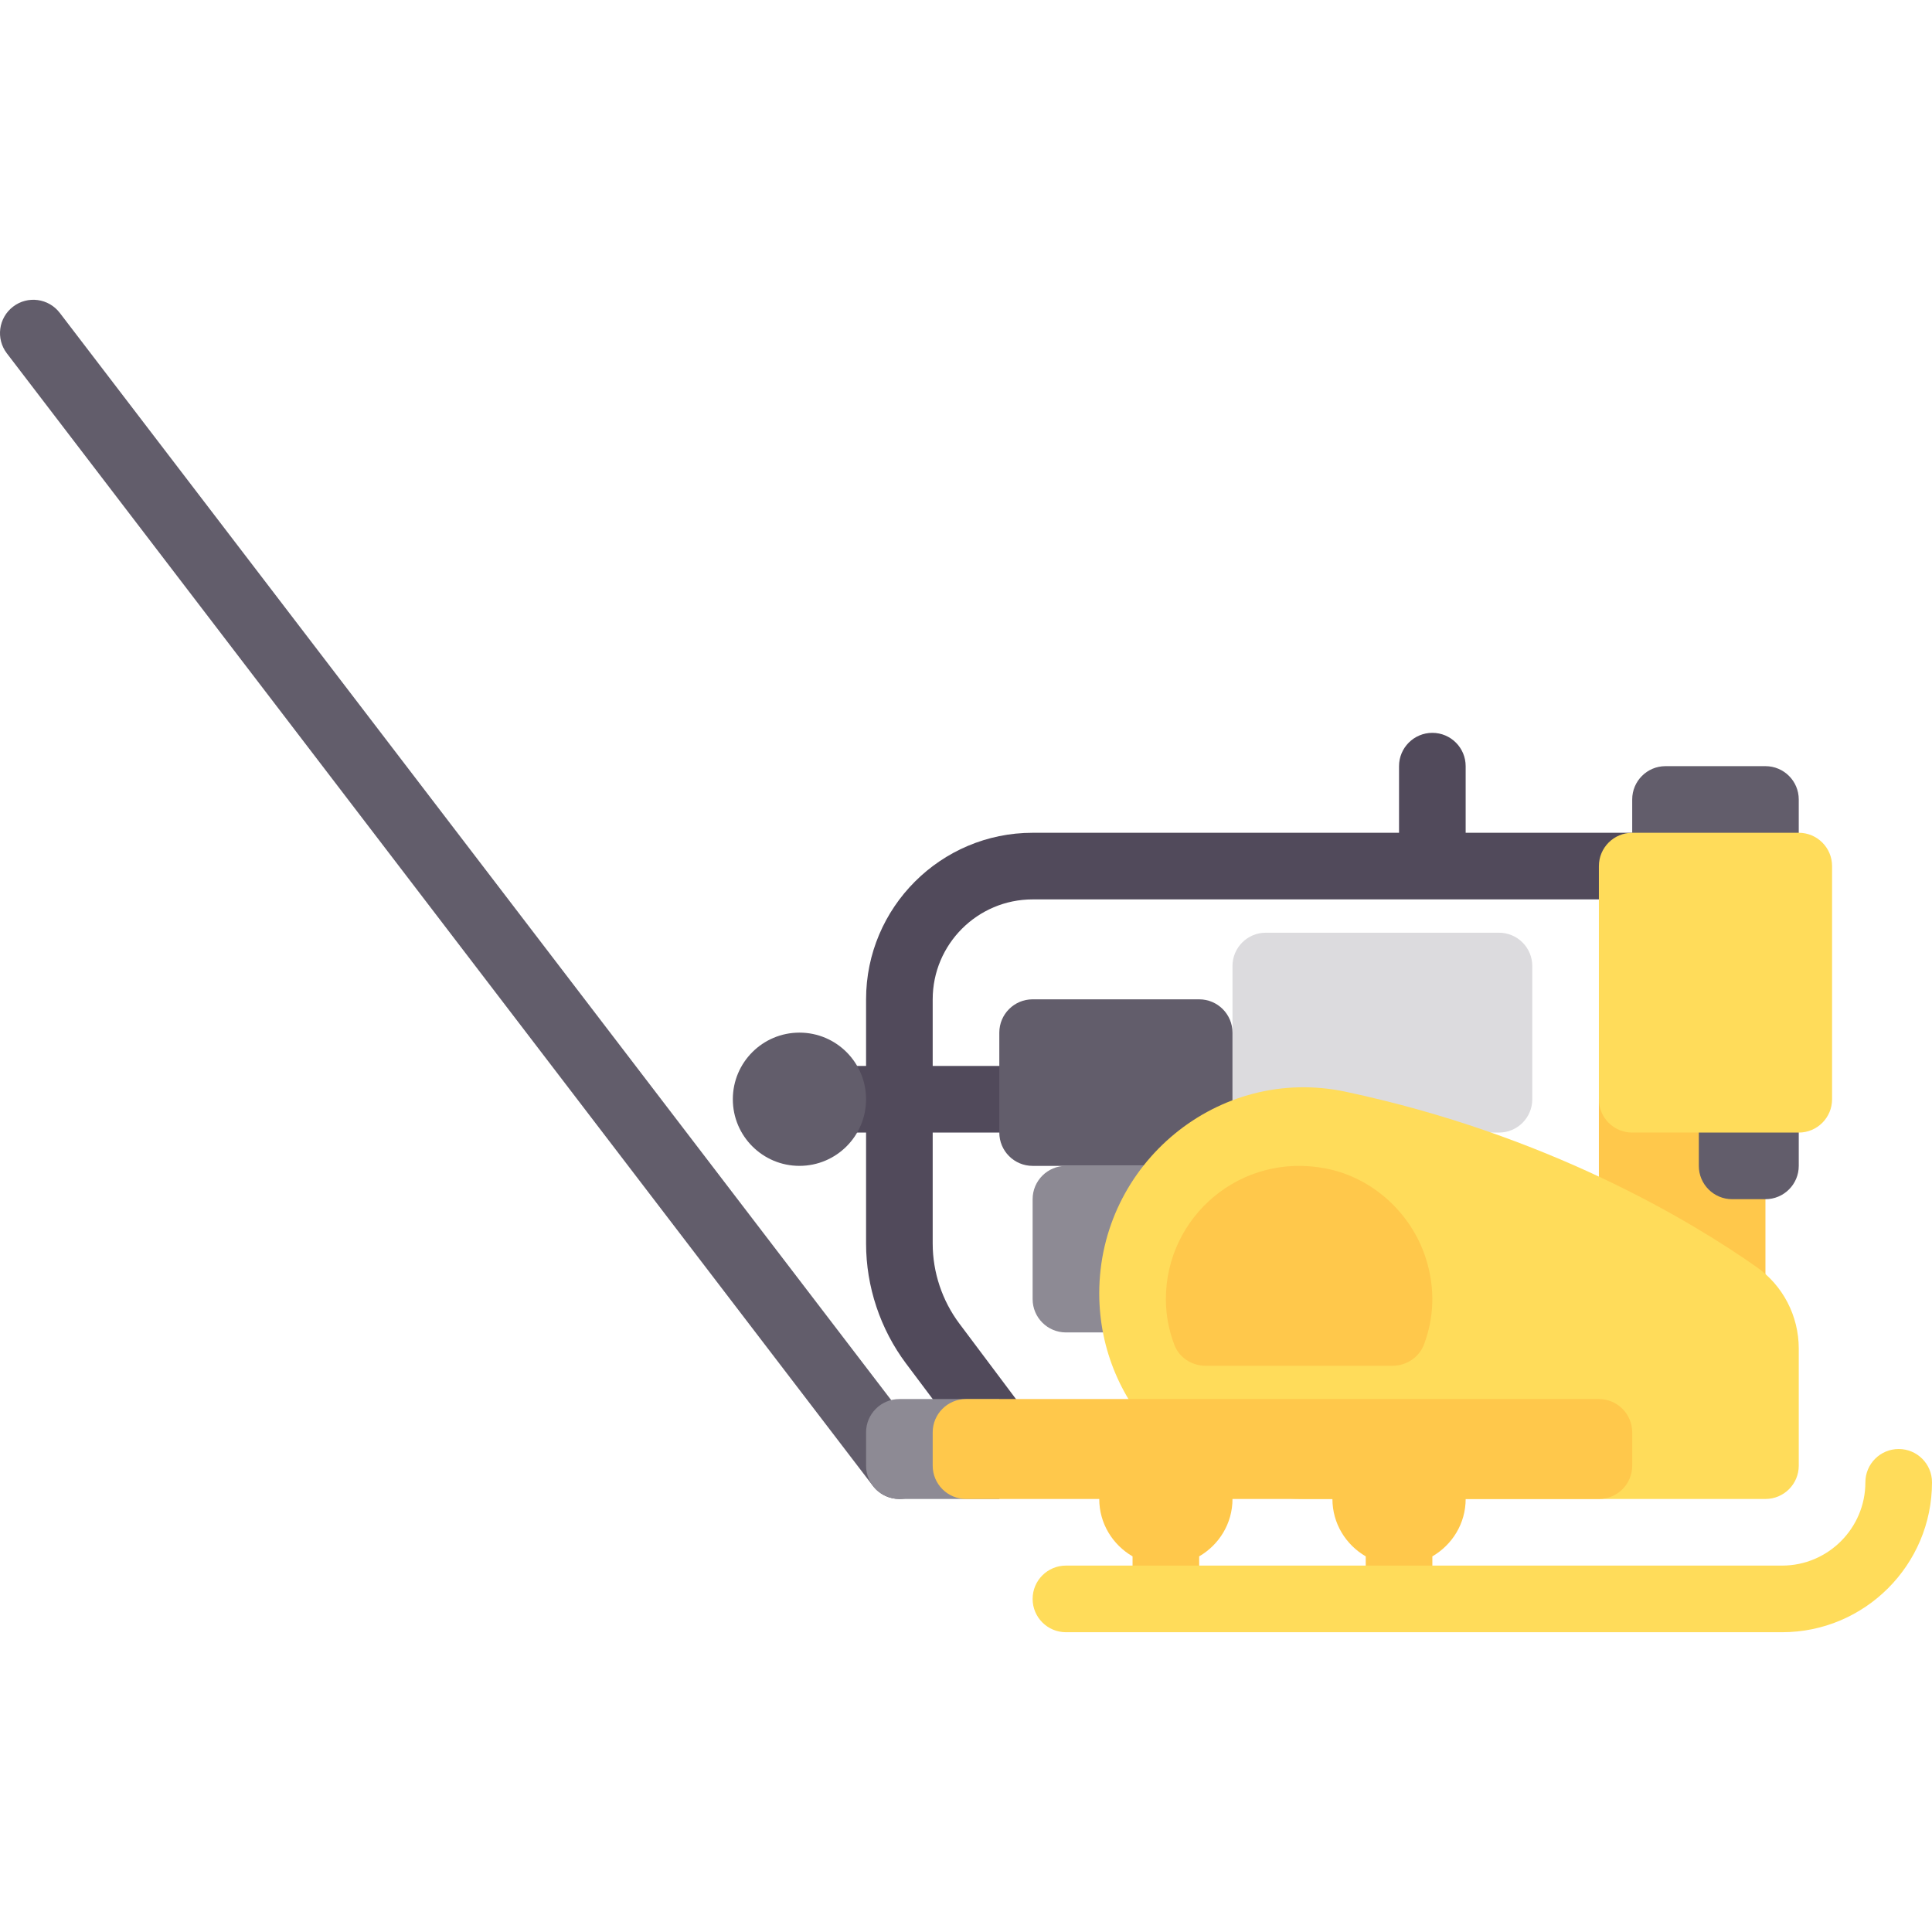 <?xml version="1.0" encoding="iso-8859-1"?>
<!-- Generator: Adobe Illustrator 19.0.0, SVG Export Plug-In . SVG Version: 6.00 Build 0)  -->
<svg version="1.1" id="Layer_1" xmlns="http://www.w3.org/2000/svg" xmlns:xlink="http://www.w3.org/1999/xlink" x="0px" y="0px"
	 viewBox="0 0 512 512" style="enable-background:new 0 0 512 512;" xml:space="preserve">
<path style="fill:#514A5B;" d="M388.414,220.695v-17.655c0-4.875-3.953-8.828-8.828-8.828s-8.828,3.953-8.828,8.828v17.655h-97.103
	c-24.337,0-44.138,19.801-44.138,44.138v17.655h-8.828v17.655h8.828v29.427c0,11.38,3.763,22.664,10.595,31.78l17.655,23.539
	l14.121-10.595l-17.651-23.534c-4.556-6.078-7.064-13.603-7.064-21.189v-29.427h26.483v-17.655h-26.483v-17.655
	c0-14.603,11.88-26.483,26.483-26.483h158.896v-17.655H388.414z"/>
<path style="fill:#625D6B;" d="M238.354,397.245c-2.659,0-5.284-1.194-7.021-3.466L1.816,93.642
	c-2.962-3.871-2.225-9.413,1.651-12.375c3.871-2.974,9.413-2.225,12.375,1.651l229.517,300.137
	c2.962,3.871,2.225,9.413-1.651,12.375C242.108,396.654,240.22,397.245,238.354,397.245z"/>
<path style="fill:#8D8A94;" d="M238.345,397.245h26.483v-26.483h-26.483c-4.875,0-8.828,3.953-8.828,8.828v8.828
	C229.518,393.293,233.47,397.245,238.345,397.245z"/>
<path style="fill:#DCDBDE;" d="M397.242,300.143h-70.621v-44.138c0-4.875,3.953-8.828,8.828-8.828h61.793
	c4.875,0,8.828,3.953,8.828,8.828v35.31C406.069,296.19,402.117,300.143,397.242,300.143z"/>
<path style="fill:#625D6B;" d="M326.621,308.97h-52.965c-4.875,0-8.828-3.953-8.828-8.828V273.66c0-4.875,3.953-8.828,8.828-8.828
	h44.138c4.875,0,8.828,3.953,8.828,8.828V308.97z"/>
<path style="fill:#8D8A94;" d="M326.621,353.107h-44.138c-4.875,0-8.828-3.953-8.828-8.828v-26.483c0-4.875,3.953-8.828,8.828-8.828
	h44.138V353.107z"/>
<path style="fill:#625D6B;" d="M467.862,203.039h-26.483c-4.875,0-8.828,3.953-8.828,8.828v17.655h44.138v-17.655
	C476.69,206.991,472.737,203.039,467.862,203.039z"/>
<rect x="423.723" y="291.311" style="fill:#FFC84B;" width="44.138" height="52.965"/>
<path style="fill:#625D6B;" d="M467.862,317.798h-8.828c-4.875,0-8.828-3.953-8.828-8.828v-8.828c0-4.875,3.953-8.828,8.828-8.828
	h8.828c4.875,0,8.828,3.953,8.828,8.828v8.828C476.69,313.845,472.737,317.798,467.862,317.798z"/>
<g>
	<path style="fill:#FFDC5A;" d="M432.552,220.695h44.138c4.875,0,8.828,3.953,8.828,8.828v61.793c0,4.875-3.953,8.828-8.828,8.828
		h-44.138c-4.875,0-8.828-3.953-8.828-8.828v-61.793C423.724,224.646,427.677,220.695,432.552,220.695z"/>
	<path style="fill:#FFDC5A;" d="M476.69,388.417v-31.024c0-8.639-4.169-16.707-11.242-21.667
		c-17.661-12.383-55.477-35.058-108.816-46.4c-33.679-7.161-65.321,18.998-65.321,53.43l0,0c0,30.093,24.395,54.488,54.488,54.488
		h122.063C472.737,397.245,476.69,393.293,476.69,388.417z"/>
</g>
<circle style="fill:#625D6B;" cx="211.862" cy="291.311" r="17.655"/>
<g>
	<path style="fill:#FFC84B;" d="M377.397,356.239c2.558-6.835,3.095-14.627,0.422-22.897c-3.849-11.901-14.072-21.238-26.344-23.661
		c-22.656-4.473-42.509,12.744-42.509,34.599c0,4.286,0.819,8.358,2.255,12.135c1.281,3.37,4.622,5.521,8.227,5.521h49.63
		C372.756,361.935,376.108,359.684,377.397,356.239z"/>
	<path style="fill:#FFC84B;" d="M423.724,370.762H256.001c-4.875,0-8.828,3.953-8.828,8.828v8.828c0,4.875,3.953,8.828,8.828,8.828
		h35.31c0,6.518,3.573,12.148,8.828,15.207v11.276h17.655v-11.276c5.255-3.058,8.828-8.689,8.828-15.207h26.483
		c0,6.518,3.573,12.148,8.828,15.207v11.276h17.655v-11.276c5.255-3.058,8.828-8.689,8.828-15.207h35.31
		c4.875,0,8.828-3.953,8.828-8.828v-8.828C432.552,374.715,428.599,370.762,423.724,370.762z"/>
</g>
<path style="fill:#FFDC5A;" d="M472.276,432.555H282.483c-4.875,0-8.828-3.953-8.828-8.828c0-4.875,3.953-8.828,8.828-8.828h189.793
	c12.168,0,22.069-9.901,22.069-22.069c0-4.875,3.953-8.828,8.828-8.828c4.875,0,8.828,3.953,8.828,8.828
	C512,414.737,494.18,432.555,472.276,432.555z"/>
<g>
</g>
<g>
</g>
<g>
</g>
<g>
</g>
<g>
</g>
<g>
</g>
<g>
</g>
<g>
</g>
<g>
</g>
<g>
</g>
<g>
</g>
<g>
</g>
<g>
</g>
<g>
</g>
<g>
</g>
</svg>

